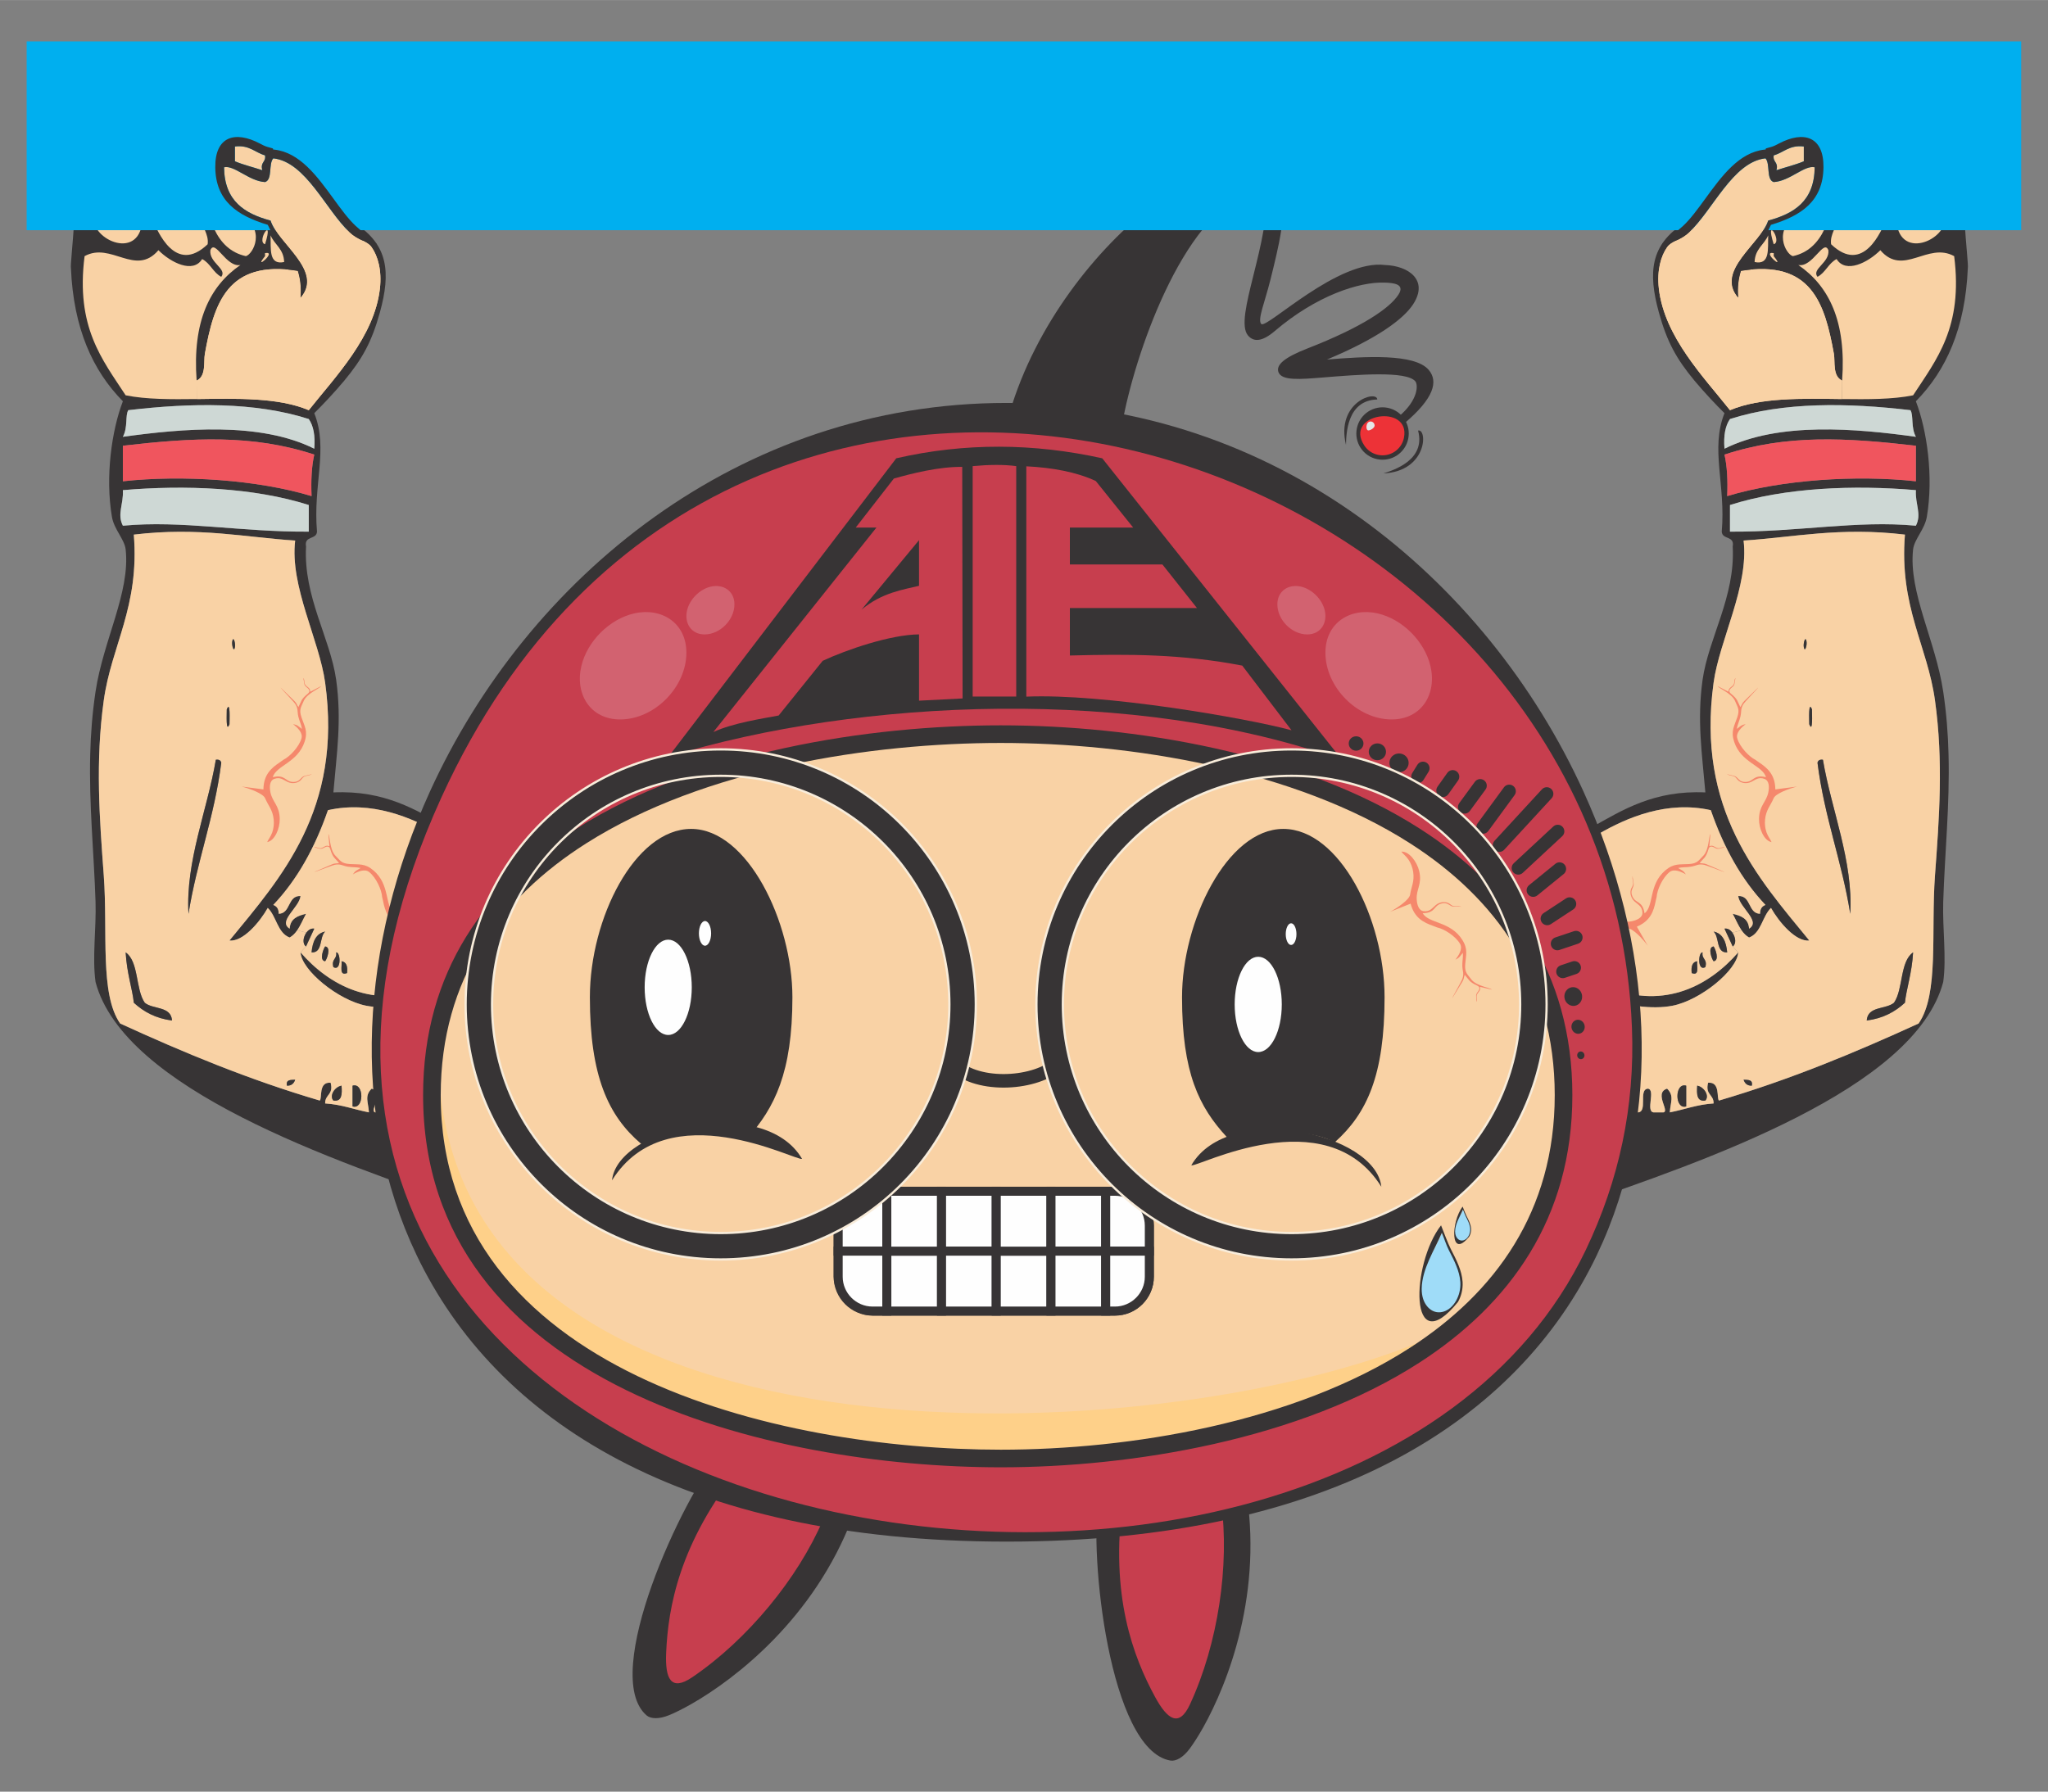 <?xml version="1.0" encoding="UTF-8"?>
<!DOCTYPE svg PUBLIC "-//W3C//DTD SVG 1.1//EN" "http://www.w3.org/Graphics/SVG/1.1/DTD/svg11.dtd">
<!-- Creator: CorelDRAW 2021 (64-Bit) -->
<svg xmlns="http://www.w3.org/2000/svg" xml:space="preserve" width="6.299in" height="5.512in" version="1.1" style="shape-rendering:geometricPrecision; text-rendering:geometricPrecision; image-rendering:optimizeQuality; fill-rule:evenodd; clip-rule:evenodd"
viewBox="0 0 6299.21 5511.81"
 xmlns:xlink="http://www.w3.org/1999/xlink"
 xmlns:xodm="http://www.corel.com/coreldraw/odm/2003">
 <rect x="0" y="0" width="6299.21" height="5511.81" fill="#808080" stroke="none"/>
 <defs>
  <style type="text/css">
   <![CDATA[
    .str1 {stroke:#373435;stroke-width:41.67;stroke-miterlimit:2.613}
    .str2 {stroke:#373435;stroke-width:27.78;stroke-miterlimit:2.613}
    .str0 {stroke:#373435;stroke-width:6.94;stroke-miterlimit:2.613}
    .str3 {stroke:#F8ECDA;stroke-width:6.94;stroke-miterlimit:2.613}
    .fil0 {fill:none}
    .fil13 {fill:#FEFEFE}
    .fil8 {fill:#E6E7E8}
    .fil9 {fill:#373435}
    .fil12 {fill:#FED089}
    .fil5 {fill:#F5886C}
    .fil7 {fill:#ED3237}
    .fil11 {fill:#F9D2A5}
    .fil17 {fill:#9FDCF8}
    .fil15 {fill:#00AFEF}
    .fil6 {fill:#C73E4E}
    .fil14 {fill:#D26270}
    .fil1 {fill:#373435;fill-rule:nonzero}
    .fil16 {fill:#373435;fill-rule:nonzero}
    .fil4 {fill:#F0555E;fill-rule:nonzero}
    .fil2 {fill:#F9D2A5;fill-rule:nonzero}
    .fil3 {fill:#CED8D5;fill-rule:nonzero}
    .fil10 {fill:#C73E4E;fill-rule:nonzero}
   ]]>
  </style>
    <clipPath id="id0">
     <path d="M4809.15 3368.98c0,-866.56 -1037.3,-1110.57 -1730.9,-1110.57 -694.57,0 -1749.79,237.43 -1749.79,1110.57 0,871.21 1055.04,1117.88 1749.79,1117.88 693.68,0 1730.9,-252.53 1730.9,-1117.88z"/>
    </clipPath>
    <mask id="id1">
  <linearGradient id="id2" gradientUnits="userSpaceOnUse" x1="1259" y1="2037.34" x2="3016.13" y2="3854.26">
   <stop offset="0" style="stop-opacity:1; stop-color:white"/>
   <stop offset="1" style="stop-opacity:0; stop-color:white"/>
  </linearGradient>
     <rect style="fill:url(#id2)" x="1614.15" y="2650.19" width="1096.62" height="799.19"/>
    </mask>
    <mask id="id3">
  <linearGradient id="id4" gradientUnits="userSpaceOnUse" x1="3068.94" y1="2037.34" x2="4826.07" y2="3854.26">
   <stop offset="0" style="stop-opacity:1; stop-color:white"/>
   <stop offset="1" style="stop-opacity:0; stop-color:white"/>
  </linearGradient>
     <rect style="fill:url(#id4)" x="3424.09" y="2650.19" width="1096.61" height="799.19"/>
    </mask>
 </defs>
 <g id="Layer_x0020_1">
  <rect class="fil0" x="-0.39" y="0.76" width="6299.21" height="5511.81"/>
  <g id="_1899384988448">
   <g>
    <path class="fil1" d="M4883.76 2583.4c37.17,97.29 69.08,275.56 42.02,437.49 -31.31,-2.91 -56.61,-59.94 -84.07,-36.4 9.55,41.27 64.63,33.11 75.72,73 -24.52,167.56 -78.82,303.2 -159.8,410.05l80.99 243.26c405.18,-139.19 1050.96,-360.51 1138.3,-689.9 10.52,-75.13 -2.5,-165.03 0,-246.19 4.89,-151.6 20.45,-298.74 16.35,-454.63 -1.54,-62.47 -6.42,-126.31 -16.35,-192.48 -23.54,-157.64 -107.22,-305.56 -92.63,-437.52 3.7,-31.54 35.61,-61.31 42.24,-100.23 21.02,-123.38 0.57,-266.61 -33.69,-355.57 92.66,-94.01 152,-224 159.8,-410.06 3.58,-11.75 -28.84,-258.96 -8.37,-373.67 9.73,-101.8 -17.71,-163.3 -67.35,-200.47 -28.21,5.85 -78.03,-11.87 -92.63,8.96 -35.42,-47.7 -165.02,-88.56 -209.99,-18.29 -26.46,-65.37 -119.31,-58.96 -201.82,-63.63 -32.31,-7.61 -32.69,19.26 -42.24,36.39 -65.57,-48.46 -184.31,-39.33 -260.6,-9.14 -52.29,150.12 -8.57,180.92 -8.57,364.71 0,45.72 6.63,84.08 16.94,118.52 -100.8,65.57 -109.76,149.46 -75.72,273.26 25.11,90.89 54.11,143.03 109.38,209.8 32.72,39.11 66.76,74.74 92.46,100.23 -44,111.13 4.26,218.94 -8.39,364.52 1.57,25.68 40.11,11.46 33.69,45.72 8.37,154.72 -74.35,281.04 -92.65,410.08 -17.51,125.73 -1.57,226.93 8.57,346.43 -157.65,-7.01 -253.6,53.11 -353.05,109.37l-8.56 36.39zm437.3 -947.99l0 -81.94c169.53,-53.9 381.08,-62.07 571.79,-45.72 -2.5,44.16 18.51,73.16 0,109.38 -182.15,-17.12 -361.01,19.64 -571.79,18.29zm-8.55 -109.38c1.94,-47.5 0,-91.09 -8.36,-127.67 190.7,-62.69 374.23,-51.98 588.7,-27.24l0 109.35c-182.74,-20.04 -413.94,-4.85 -580.34,45.56zm-8.36 -145.77c-3.32,-40.29 2.51,-70.45 16.91,-91.28 164.86,-52.95 362.01,-50.04 555.07,-27.24 10.12,16.15 0.78,52.74 16.72,81.93 -182.53,-25.3 -421.54,-46.91 -588.7,36.59zm-470.99 2050.7c-7.58,-34.26 26.27,-58.77 42.24,-91.08 37.74,-77.07 49.04,-177.68 75.69,-264.29 47.31,15.97 127.67,31.13 193.46,18.28 86.02,-16.93 198.53,-108.97 201.82,-164.05 -87.37,100.61 -223.8,175.73 -395.28,109.38 33.09,-155.32 14.22,-353.44 -33.66,-474.09 87.18,-50.41 210.59,-102.96 344.67,-72.8 39.7,115.02 94.38,213.69 168.15,291.54 -10.52,3.91 -16.94,11.87 -16.72,27.24 -37.77,-1.16 -26.49,-56.44 -67.17,-54.68 4.09,36.01 70.86,77.26 33.48,100.42 -1.95,-31.34 -24.91,-39.7 -50.41,-45.74 13.52,25.04 24.54,58.18 50.41,72.99 37.56,-14 40.48,-65.4 67.34,-91.09 24.52,43.61 76.69,105.11 117.74,100.23 -158.22,-193.24 -347.98,-402.07 -294.26,-793.05 17.88,-130.99 109.18,-297.39 92.26,-437.33 151.03,-9.52 296.2,-42.42 496.27,-18.29 -17.91,222.45 69.1,341.17 92.43,510.3 26.09,187.6 13.06,361.41 0,537.93 -12.83,175.15 12.87,364.9 -50.38,455.8 -195.02,89.31 -395.49,172.83 -613.85,237.05 -8.36,-5.67 5.07,-58.4 -33.66,-54.7 -9.55,37.57 17.7,35.41 16.93,63.65 -50.41,3.11 -89.33,18.67 -134.68,27.43 1.95,-31.72 14.41,-50.6 -8.38,-72.99 -44.38,14.22 16.93,77.85 -16.92,72.99l-25.11 0c-24.33,-4.09 7.39,-68.89 -16.76,-72.99 -31.5,2.34 2.35,75.52 -33.85,72.99 -28.62,-15.18 22.39,-59.93 -16.53,-63.84 -29.97,26.27 -5.07,66.37 -42.24,72.8 -8.17,-41.64 29.59,-63.43 8.36,-91.08 -43.97,5.44 -17.13,88.74 -41.83,91.08l-25.3 0c-17.32,-16.35 22.57,-48.07 16.75,-81.94 -38.17,7.2 -28.24,66.57 -58.78,81.94 -7.8,-39.11 39.3,-66.17 25.09,-81.94 -50.39,-3.1 -17.51,84.07 -67.33,81.94z"/>
   </g>
   <path class="fil1" d="M5455.55 751.24c-29,-93.04 28.61,-8.17 0,0l0 0z"/>
   <path class="fil1" d="M5775.11 751.24c-47.29,37.95 -23.93,-14.98 0,0l0 0z"/>
   <path class="fil2" d="M5741.63 3139.41c3.13,-45.13 58.58,-33.48 83.89,-54.68 28.81,-41.65 17.72,-126.5 58.78,-154.91 -3.51,64.03 -21.2,114.42 -25.11,154.91 -30.35,27.83 -67.33,48.26 -117.55,54.68zm-151.41 -793.06c1.75,-7.2 7.01,-10.52 16.73,-9.15 25.89,154.13 93.43,311.96 84.07,473.88 -26.08,-162.89 -79.6,-296.39 -100.8,-464.74zm-25.3 -118.52c0,-13.24 -3.12,-74.55 8.37,-45.56 -0.19,13.43 3.32,74.74 -8.37,45.56zm-16.75 -236.86c-2.51,-12.65 5.07,-35.63 8.17,-18.5 2.54,12.65 -5.04,35.82 -8.17,18.5zm-159.95 1348.91c-14.22,0.38 -21.42,-7.01 -25.3,-18.29 13.41,0.78 29.19,-1.16 25.3,18.29zm-142.86 45.74c-26.48,4.07 -27.05,-19.66 -25.11,-45.74 21.01,3.69 38.52,31.13 25.11,45.74zm-58.99 18.1c-35.98,10.69 -35.98,-74.55 0,-63.85 0,21.41 0,42.62 0,63.85zm-310.98 -63.85c-15.97,32.31 -49.82,56.83 -42.24,91.09 49.82,2.13 16.94,-85.04 67.33,-81.94 14.21,15.78 -32.89,42.83 -25.09,81.94 30.54,-15.37 20.61,-74.74 58.77,-81.94 5.83,33.88 -34.07,65.59 -16.75,81.94 8.36,0 16.75,0 25.3,0 24.71,-2.34 -2.13,-85.63 41.84,-91.09 21.23,27.65 -16.53,49.44 -8.36,91.09 37.17,-6.42 12.27,-46.52 42.24,-72.8 38.92,3.91 -12.09,48.66 16.54,63.84 36.19,2.53 2.34,-70.65 33.85,-72.99 24.14,4.09 -7.58,68.89 16.75,72.99 8.56,0 16.73,0 25.11,0 33.85,4.85 -27.46,-58.77 16.92,-72.99 22.79,22.39 10.33,41.26 8.38,72.99 45.35,-8.76 84.27,-24.33 134.68,-27.43 0.76,-28.24 -26.48,-26.08 -16.93,-63.65 38.72,-3.7 25.3,49.04 33.66,54.7 218.35,-64.22 418.82,-147.73 613.84,-237.05 63.25,-90.9 37.55,-280.65 50.39,-455.8 13.06,-176.52 26.08,-350.33 0,-537.93 -23.33,-169.13 -110.35,-287.84 -92.44,-510.3 -200.06,-24.13 -345.24,8.77 -496.26,18.3 16.91,139.93 -74.37,306.33 -92.25,437.32 -53.73,390.98 136.03,599.81 294.26,793.05 -41.05,4.88 -93.22,-56.62 -117.74,-100.23 -26.86,25.7 -29.78,77.09 -67.35,91.09 -9.52,-5.45 -17.13,-13.22 -23.36,-22.39l-28.02 7.41c9.93,13.81 12.87,34.45 1,42.43l16.91 18.29c-3.29,55.08 -115.8,147.11 -201.81,164.06 -65.79,12.84 -146.15,-2.32 -193.46,-18.29 -26.65,86.61 -37.95,187.22 -75.69,264.29z"/>
   <path class="fil2" d="M5312.51 2929.82c-35.23,1.94 -23.35,-47.5 -41.84,-64.04 28.21,5.83 38.71,30.94 41.84,64.04zm-41.84 27.24c-5.07,-5.64 -19.66,-43.21 0,-45.54 4.67,5.45 19.64,43.19 0,45.54zm-25.3 18.1c-25.3,14.22 -22.19,-47.09 -8.57,-45.34 -3.29,21.79 15.57,19.63 8.57,45.34zm-42.05 18.29c-2.31,-20.63 1.95,-34.26 16.94,-36.39 -2.16,16.16 8.17,45.72 -16.94,36.39zm-285.89 -428.34c47.88,120.66 66.76,318.77 33.67,474.09 171.47,66.36 307.91,-8.77 395.27,-109.38l-16.91 -18.29c-7.98,-18.5 -17.13,-36.01 -25.3,-54.7 9.52,-1.75 18.29,3.88 24.3,12.27l28.02 -7.41c-10.3,-15.17 -17.88,-33.67 -27.03,-50.6 25.49,6.04 48.45,14.41 50.39,45.75 37.39,-23.17 -29.38,-64.41 -33.48,-100.42 40.68,-1.76 29.4,53.51 67.16,54.67 -0.21,-15.38 6.21,-23.33 16.73,-27.24 -73.78,-77.85 -128.45,-176.52 -168.15,-291.53 -134.09,-30.16 -257.49,22.39 -344.67,72.8z"/>
   <path class="fil2" d="M5169.65 250.09c-20.23,30.37 -9.54,51.2 -5.85,80.78 0.99,7.2 5.34,107.1 4.78,115.68l12.28 -90.31c1.56,-21.03 0.08,-44.25 -2.83,-69.74 38.35,34.64 10.9,117.53 8.36,173.02 -2.91,68.7 -1.74,134.27 8.58,191.71 12.06,31.11 56.43,-41.28 75.71,-64.04 27.43,-32.5 64.42,-67.14 75.69,-100.24 39.91,-2.32 58.2,-27.83 92.25,-36.39 2.15,-90.5 -10.89,-164.26 -33.47,-227.9 -79.01,-13.81 -192.86,-36.8 -235.48,27.43z"/>
   <path class="fil1" d="M5186.38 3339.88c-35.98,-10.7 -35.98,74.53 0,63.85 0,-21.22 0,-42.43 0,-63.85z"/>
   <path class="fil1" d="M5220.26 2957.07c-15,2.13 -19.26,15.76 -16.94,36.39 25.12,9.33 14.79,-20.23 16.94,-36.39z"/>
   <path class="fil1" d="M5220.26 3339.88c-1.94,26.08 -1.38,49.82 25.11,45.74 13.41,-14.61 -4.09,-42.05 -25.11,-45.74z"/>
   <path class="fil1" d="M5236.79 2929.82c-13.62,-1.75 -16.72,59.56 8.57,45.34 6.99,-25.71 -11.87,-23.55 -8.57,-45.34z"/>
   <path class="fil1" d="M5270.67 2911.53c-19.66,2.32 -5.07,39.89 0,45.54 19.64,-2.34 4.67,-40.08 0,-45.54z"/>
   <path class="fil1" d="M5270.67 2865.78c18.48,16.54 6.61,65.98 41.84,64.04 -3.13,-33.09 -13.63,-58.21 -41.84,-64.04z"/>
   <path class="fil3" d="M5321.06 1288.98c-14.4,20.82 -20.22,50.98 -16.91,91.28 167.16,-83.51 406.17,-61.91 588.7,-36.6 -15.94,-29.19 -6.61,-65.76 -16.73,-81.92 -193.06,-22.8 -390.2,-25.71 -555.07,27.24z"/>
   <path class="fil1" d="M5328.45 2869.1c-6.02,-8.39 -14.78,-14.02 -24.3,-12.27 8.17,18.69 17.31,36.19 25.3,54.7 11.87,-7.98 8.93,-28.61 -1,-42.43z"/>
   <path class="fil4" d="M5304.15 1398.36c8.36,36.58 10.3,80.17 8.36,127.67 166.4,-50.41 397.6,-65.6 580.34,-45.56 0,-36.39 0,-72.78 0,-109.35 -214.47,-24.73 -398,-35.44 -588.7,27.24z"/>
   <path class="fil3" d="M5321.06 1553.46c0,27.24 0,54.7 0,81.95 210.78,1.35 389.64,-35.42 571.8,-18.3 18.5,-36.22 -2.51,-65.22 0,-109.38 -190.71,-16.35 -402.26,-8.17 -571.8,45.72z"/>
   <path class="fil1" d="M5362.92 3321.59c3.89,11.28 11.09,18.67 25.3,18.29 3.88,-19.45 -11.89,-17.51 -25.3,-18.29z"/>
   <path class="fil2" d="M5396.77 805.94c48.66,10.3 40.3,-41.28 41.84,-82.14 -12.46,29.19 -40.46,41.27 -41.84,82.14z"/>
   <path class="fil2" d="M5455.55 778.48c-40.3,-7.58 39.89,58.59 0,9.35 -0.38,-0.59 0.59,-8.95 0,-9.35z"/>
   <path class="fil2" d="M5455.55 751.24c28.61,-8.17 -29,-93.04 0,0l0 0z"/>
   <path class="fil2" d="M5438.61 250.09c20.82,50.41 18.31,126.13 25.3,191.33 42.24,-5.86 54.9,-44.19 109.38,-36.61 58.96,68.52 31.15,225.96 -42.03,255.36 -80.65,44.88 -38.82,121.94 -16.75,127.67 185.66,-40.49 121.84,-406.95 117.56,-574.32 -76.69,-1.15 -159.58,-9.14 -193.46,36.58z"/>
   <path class="fil2" d="M5623.7 769.55c-14.41,-36.2 -48.47,54.08 -92.44,45.53 94.39,64.82 148.09,173.61 134.69,355.57l-0.59 56.83c78.62,0.96 155.1,1.35 218.94,-11.49 72.02,-110.35 154.13,-209.4 126.31,-428.16 -81.75,-44.96 -156.28,64.41 -227.11,-18.28 -37.77,37.74 -106.28,72.96 -134.5,27.24 -24.92,12.65 -34.25,42.02 -58.77,54.67 -19.26,-24.33 37.96,-43.21 33.48,-81.92z"/>
   <path class="fil1" d="M5556.35 1972.47c-3.1,-17.13 -10.69,5.85 -8.17,18.5 3.13,17.32 10.71,-5.85 8.17,-18.5z"/>
   <path class="fil1" d="M5573.29 2182.28c-11.49,-29 -8.37,32.31 -8.37,45.56 11.69,29.19 8.17,-32.13 8.37,-45.56z"/>
   <path class="fil1" d="M5606.96 2337.2c-9.72,-1.37 -14.98,1.95 -16.73,9.15 21.2,168.35 74.72,301.84 100.8,464.74 9.35,-161.93 -58.18,-319.75 -84.07,-473.88z"/>
   <path class="fil2" d="M5657.37 660.17c-6.8,36.58 -29.59,60.12 -25.3,91.07 99.78,95.3 154.77,-43.23 168.35,-72.78 33.28,-140.31 71.43,-304.78 25.11,-437.7 -55.46,-15.97 -110.35,-22.95 -151.22,9.33 -21.79,122.03 5.64,287.46 -16.93,410.08z"/>
   <path class="fil1" d="M5825.52 3084.73c-25.3,21.2 -80.76,9.55 -83.89,54.68 50.22,-6.42 87.2,-26.84 117.55,-54.68 3.91,-40.49 21.6,-90.88 25.11,-154.91 -41.05,28.41 -29.96,113.26 -58.78,154.91z"/>
   <path class="fil2" d="M5876.12 286.5c-18.69,133.12 0.79,251.45 -42.24,355.36 -17.45,161.9 136.77,109.89 148.83,37.68 20.18,-76.05 84.7,-317.54 -14.15,-402.2 -30.94,3.13 -74.53,-7.77 -92.44,9.17z"/>
   <path class="fil5" d="M5034.55 2850.7c41.99,-17.8 51.83,-47.78 57.95,-78.74l2.93 -12.65c1.35,-21.9 18.51,-59.85 39.84,-76.72 14.09,-11.12 36.28,-0.77 50.2,7.27 -8.17,-11.96 -8.84,-10.22 -23.98,-19.65 12.4,-3.13 26.35,-1.81 39.47,-4.07 17.92,-3.09 22.23,-9.42 40.59,-5.74 10.61,2.13 128.81,49.61 7.91,-1.5 -9.73,-4.11 -13.22,-1.92 -21.69,-4.14 12.39,-15.02 19.07,-15.07 27.31,-42.91 3.86,-13.02 15.01,-6.23 21.34,-2.82 10.13,5.45 15.93,-1.43 28.46,-1.59 -7.27,-4.19 -14.95,4.87 -24.73,0.74 -7.56,-3.2 -11.89,-9.3 -22.64,-5l3.33 -37.6c-5.31,7.19 -3.89,45.31 -20.17,65.08 -16.18,15.8 -18.56,25.54 -45.29,27.37 -28.79,1.96 -46.86,-2.94 -73.35,19.61 -51.64,43.95 -34.24,108.48 -63.6,132.22 -6.63,-40.68 -27.83,-28.94 -37.83,-53.17 -6.06,-14.69 0.42,-22.16 3.41,-30.67 3.46,-9.84 -5.12,-28.59 -1.23,-32.36 -3.65,4.63 -0.91,12.93 0.11,20.13 1.41,9.98 -2.3,12.39 -5.39,19.06 -5.57,12.03 -2.13,29.28 10.26,40.52 10.91,9.88 23.48,14.94 24.01,34.42 0.41,15.29 -17.14,23.17 -33.64,26.38 -30.57,5.92 -47.81,-10.55 -86.42,4.58 -28.21,11.05 -56.33,39.86 -51.51,62.89 5.57,-5.12 11.55,-16.65 21.62,-25.59 9.92,-8.8 21.77,-15.38 35.18,-19.37 28.91,-8.59 45.95,-0.52 70.29,-0.46 15.97,0.04 46.02,32.96 60.91,53.08l-33.64 -58.59z"/>
   <path class="fil5" d="M5460.54 2428.41c-0.48,-45.6 -24.45,-66.12 -50.76,-83.56l-10.58 -7.52c-19.74,-9.58 -48.3,-39.9 -55.78,-66.05 -4.91,-17.26 13.1,-33.84 25.83,-43.66 -14.17,3 -12.81,4.29 -27.3,14.69 1.82,-12.66 8.35,-25.06 11.25,-38.05 3.96,-17.75 -0.24,-24.15 10.15,-39.72 6,-9 94.91,-100.23 1.63,-7.88 -7.5,7.43 -6.81,11.49 -12.08,18.47 -9.17,-17.17 -6.68,-23.37 -29.28,-41.58 -10.57,-8.53 -0.05,-16.26 5.51,-20.81 8.89,-7.3 4.74,-15.27 9.36,-26.92 -6.65,5.13 -1.19,15.68 -8.73,23.15 -5.83,5.77 -13.12,7.46 -13.24,19.04l-33.5 -17.39c4.63,7.65 40.42,20.85 52.5,43.43 8.45,20.97 16.56,26.88 8.07,52.3 -9.15,27.37 -20.56,42.22 -9.79,75.3 20.99,64.48 87.28,72.96 98.06,109.15 -40.14,-9.35 -37.35,14.72 -63.57,14.74 -15.89,0.02 -20.33,-8.82 -27.06,-14.82 -7.79,-6.94 -28.39,-6.15 -30.39,-11.19 2.89,5.14 11.61,5.76 18.66,7.57 9.76,2.5 10.58,6.85 15.57,12.24 9.01,9.73 26.27,13.12 41.38,5.93 13.29,-6.33 22.75,-16.03 40.96,-9.1 14.3,5.44 14.91,24.67 11.59,41.15 -6.16,30.52 -27.95,40.2 -28.66,81.65 -0.51,30.29 15.42,67.26 38.55,71.57 -2.61,-7.11 -11,-17.02 -15.43,-29.73 -4.35,-12.52 -5.93,-25.99 -4.52,-39.91 3.06,-30 17.01,-42.69 26.33,-65.17 6.12,-14.76 48,-30 72.27,-36.12l-66.98 8.81z"/>
   <path class="fil2" d="M5127.61 760.59c-18.85,26.84 -31.72,70.46 -25.3,127.27 17.13,148.51 137.81,271.7 218.75,373.88 93.44,-39.52 221.49,-35.82 344.3,-34.26l0.59 -56.83c-29.99,-13.62 -21.04,-58.19 -25.3,-82.13 -28.02,-155.5 -69.3,-290.19 -285.89,-255.34 -7.2,22.96 -11.11,49.04 -8.39,82.14 -70.83,-82.33 69.67,-165.43 92.25,-236.85 78.63,-21.22 141.88,-59.18 143.04,-164.08 -31.72,-7.18 -76.28,42.64 -126.1,45.56 -23.74,-7.6 -9.93,-56.06 -25.3,-72.99 -100.42,10.9 -162.3,160.17 -235.29,227.9 -27.43,25.49 -53.7,25.89 -67.35,45.74z"/>
   <g>
    <path class="fil1" d="M1387.03 2583.4c-37.17,97.29 -69.08,275.56 -42.02,437.49 31.31,-2.91 56.61,-59.94 84.07,-36.4 -9.55,41.27 -64.63,33.11 -75.72,73 24.52,167.56 78.82,303.2 159.79,410.05l-80.98 243.26c-405.18,-139.19 -1050.96,-360.51 -1138.3,-689.9 -10.52,-75.13 2.5,-165.03 0,-246.19 -4.89,-151.6 -20.45,-298.74 -16.35,-454.63 1.54,-62.47 6.42,-126.31 16.35,-192.48 23.54,-157.64 107.22,-305.56 92.62,-437.52 -3.7,-31.54 -35.61,-61.31 -42.23,-100.23 -21.02,-123.38 -0.57,-266.61 33.69,-355.57 -92.66,-94.01 -152,-224 -159.8,-410.06 -3.58,-11.75 28.84,-258.96 8.37,-373.67 -9.73,-101.8 17.72,-163.3 67.36,-200.47 28.21,5.85 78.03,-11.87 92.62,8.96 35.42,-47.7 165.02,-88.56 209.99,-18.29 26.46,-65.37 119.3,-58.96 201.81,-63.63 32.31,-7.61 32.69,19.26 42.24,36.39 65.57,-48.46 184.31,-39.33 260.6,-9.14 52.29,150.12 8.57,180.92 8.57,364.71 0,45.72 -6.63,84.08 -16.94,118.52 100.8,65.57 109.76,149.46 75.71,273.26 -25.11,90.89 -54.1,143.03 -109.38,209.8 -32.72,39.11 -66.76,74.74 -92.46,100.23 44,111.13 -4.26,218.94 8.39,364.52 -1.57,25.68 -40.11,11.46 -33.69,45.72 -8.37,154.72 74.35,281.04 92.65,410.08 17.51,125.73 1.57,226.93 -8.57,346.43 157.65,-7.01 253.6,53.11 353.05,109.37l8.56 36.39zm-437.3 -947.99l0 -81.94c-169.53,-53.9 -381.08,-62.07 -571.79,-45.72 2.5,44.16 -18.51,73.16 0,109.38 182.15,-17.12 361.01,19.64 571.79,18.29zm8.55 -109.38c-1.94,-47.5 0,-91.09 8.36,-127.67 -190.7,-62.69 -374.23,-51.98 -588.7,-27.24l0 109.35c182.74,-20.04 413.94,-4.85 580.33,45.56zm8.36 -145.77c3.32,-40.29 -2.51,-70.45 -16.91,-91.28 -164.86,-52.95 -362.01,-50.04 -555.07,-27.24 -10.12,16.15 -0.78,52.74 -16.72,81.93 182.53,-25.3 421.54,-46.91 588.7,36.59zm470.99 2050.7c7.58,-34.26 -26.27,-58.77 -42.24,-91.08 -37.74,-77.07 -49.04,-177.68 -75.69,-264.29 -47.31,15.97 -127.67,31.13 -193.46,18.28 -86.02,-16.93 -198.52,-108.97 -201.81,-164.05 87.37,100.61 223.8,175.73 395.27,109.38 -33.09,-155.32 -14.22,-353.44 33.67,-474.09 -87.18,-50.41 -210.59,-102.96 -344.67,-72.8 -39.7,115.02 -94.38,213.69 -168.15,291.54 10.52,3.91 16.94,11.87 16.72,27.24 37.77,-1.16 26.49,-56.44 67.17,-54.68 -4.1,36.01 -70.86,77.26 -33.48,100.42 1.95,-31.34 24.91,-39.7 50.41,-45.74 -13.52,25.04 -24.54,58.18 -50.41,72.99 -37.56,-14 -40.48,-65.4 -67.34,-91.09 -24.52,43.61 -76.69,105.11 -117.74,100.23 158.23,-193.24 347.98,-402.07 294.26,-793.05 -17.89,-130.99 -109.18,-297.39 -92.26,-437.33 -151.03,-9.52 -296.2,-42.42 -496.27,-18.29 17.91,222.45 -69.1,341.17 -92.43,510.3 -26.09,187.6 -13.06,361.41 0,537.93 12.83,175.15 -12.87,364.9 50.38,455.8 195.02,89.31 395.49,172.83 613.85,237.05 8.36,-5.67 -5.07,-58.4 33.66,-54.7 9.55,37.57 -17.7,35.41 -16.93,63.65 50.41,3.11 89.33,18.67 134.68,27.43 -1.95,-31.72 -14.41,-50.6 8.38,-72.99 44.38,14.22 -16.94,77.85 16.92,72.99l25.11 0c24.32,-4.09 -7.39,-68.89 16.76,-72.99 31.5,2.34 -2.35,75.52 33.85,72.99 28.62,-15.18 -22.39,-59.93 16.53,-63.84 29.97,26.27 5.07,66.37 42.24,72.8 8.17,-41.64 -29.59,-63.43 -8.36,-91.08 43.97,5.44 17.13,88.74 41.84,91.08l25.3 0c17.32,-16.35 -22.57,-48.07 -16.75,-81.94 38.17,7.2 28.24,66.57 58.77,81.94 7.8,-39.11 -39.3,-66.17 -25.09,-81.94 50.39,-3.1 17.51,84.07 67.33,81.94z"/>
   </g>
   <path class="fil1" d="M815.23 751.24c29,-93.04 -28.61,-8.17 0,0l0 0z"/>
   <path class="fil1" d="M495.67 751.24c47.29,37.95 23.93,-14.98 0,0l0 0z"/>
   <path class="fil2" d="M529.15 3139.41c-3.13,-45.13 -58.59,-33.48 -83.89,-54.68 -28.81,-41.65 -17.72,-126.5 -58.77,-154.91 3.5,64.03 21.2,114.42 25.11,154.91 30.35,27.83 67.33,48.26 117.55,54.68zm151.41 -793.06c-1.75,-7.2 -7.01,-10.52 -16.73,-9.15 -25.89,154.13 -93.43,311.96 -84.08,473.88 26.08,-162.89 79.61,-296.39 100.81,-464.74zm25.3 -118.52c0,-13.24 3.12,-74.55 -8.37,-45.56 0.19,13.43 -3.32,74.74 8.37,45.56zm16.75 -236.86c2.51,-12.65 -5.07,-35.63 -8.17,-18.5 -2.54,12.65 5.04,35.82 8.17,18.5zm159.95 1348.91c14.22,0.38 21.42,-7.01 25.3,-18.29 -13.41,0.78 -29.19,-1.16 -25.3,18.29zm142.85 45.74c26.49,4.07 27.05,-19.66 25.11,-45.74 -21.01,3.69 -38.52,31.13 -25.11,45.74zm58.99 18.1c35.99,10.69 35.99,-74.55 0,-63.85 0,21.41 0,42.62 0,63.85zm310.98 -63.85c15.97,32.31 49.82,56.83 42.24,91.09 -49.82,2.13 -16.94,-85.04 -67.33,-81.94 -14.21,15.78 32.89,42.83 25.09,81.94 -30.54,-15.37 -20.61,-74.74 -58.78,-81.94 -5.83,33.88 34.07,65.59 16.75,81.94 -8.36,0 -16.75,0 -25.31,0 -24.7,-2.34 2.14,-85.63 -41.83,-91.09 -21.23,27.65 16.53,49.44 8.36,91.09 -37.17,-6.42 -12.27,-46.52 -42.24,-72.8 -38.93,3.91 12.09,48.66 -16.54,63.84 -36.2,2.53 -2.34,-70.65 -33.85,-72.99 -24.14,4.09 7.58,68.89 -16.75,72.99 -8.56,0 -16.73,0 -25.12,0 -33.85,4.85 27.46,-58.77 -16.91,-72.99 -22.79,22.39 -10.33,41.26 -8.38,72.99 -45.35,-8.76 -84.27,-24.33 -134.69,-27.43 -0.76,-28.24 26.49,-26.08 16.94,-63.65 -38.73,-3.7 -25.3,49.04 -33.66,54.7 -218.35,-64.22 -418.82,-147.73 -613.84,-237.05 -63.25,-90.9 -37.55,-280.65 -50.39,-455.8 -13.06,-176.52 -26.08,-350.33 0,-537.93 23.33,-169.13 110.35,-287.84 92.44,-510.3 200.06,-24.13 345.24,8.77 496.26,18.3 -16.92,139.93 74.37,306.33 92.25,437.32 53.73,390.98 -136.02,599.81 -294.25,793.05 41.05,4.88 93.22,-56.62 117.74,-100.23 26.86,25.7 29.78,77.09 67.35,91.09 9.52,-5.45 17.13,-13.22 23.37,-22.39l28.02 7.41c-9.93,13.81 -12.87,34.45 -1,42.43l-16.92 18.29c3.29,55.08 115.8,147.11 201.82,164.06 65.79,12.84 146.15,-2.32 193.46,-18.29 26.65,86.61 37.95,187.22 75.69,264.29z"/>
   <path class="fil2" d="M958.28 2929.82c35.23,1.94 23.35,-47.5 41.83,-64.04 -28.21,5.83 -38.7,30.94 -41.83,64.04zm41.83 27.24c5.07,-5.64 19.67,-43.21 0,-45.54 -4.67,5.45 -19.63,43.19 0,45.54zm25.3 18.1c25.3,14.22 22.2,-47.09 8.58,-45.34 3.29,21.79 -15.57,19.63 -8.58,45.34zm42.06 18.29c2.31,-20.63 -1.95,-34.26 -16.94,-36.39 2.16,16.16 -8.17,45.72 16.94,36.39zm285.89 -428.34c-47.88,120.66 -66.76,318.77 -33.67,474.09 -171.47,66.36 -307.91,-8.77 -395.28,-109.38l16.92 -18.29c7.98,-18.5 17.13,-36.01 25.3,-54.7 -9.52,-1.75 -18.28,3.88 -24.3,12.27l-28.02 -7.41c10.3,-15.17 17.88,-33.67 27.03,-50.6 -25.49,6.04 -48.45,14.41 -50.39,45.75 -37.38,-23.17 29.38,-64.41 33.48,-100.42 -40.67,-1.76 -29.4,53.51 -67.16,54.67 0.21,-15.38 -6.21,-23.33 -16.73,-27.24 73.78,-77.85 128.45,-176.52 168.15,-291.53 134.08,-30.16 257.49,22.39 344.67,72.8z"/>
   <path class="fil2" d="M1101.13 250.09c20.23,30.37 9.54,51.2 5.85,80.78 -0.99,7.2 -5.34,107.1 -4.78,115.68l-12.28 -90.31c-1.56,-21.03 -0.08,-44.25 2.83,-69.74 -38.35,34.64 -10.9,117.53 -8.36,173.02 2.92,68.7 1.75,134.27 -8.57,191.71 -12.06,31.11 -56.43,-41.28 -75.72,-64.04 -27.43,-32.5 -64.41,-67.14 -75.69,-100.24 -39.9,-2.32 -58.2,-27.83 -92.25,-36.39 -2.15,-90.5 10.89,-164.26 33.47,-227.9 79.02,-13.81 192.87,-36.8 235.49,27.43z"/>
   <path class="fil1" d="M1084.4 3339.88c35.99,-10.7 35.99,74.53 0,63.85 0,-21.22 0,-42.43 0,-63.85z"/>
   <path class="fil1" d="M1050.52 2957.07c15,2.13 19.26,15.76 16.94,36.39 -25.12,9.33 -14.79,-20.23 -16.94,-36.39z"/>
   <path class="fil1" d="M1050.52 3339.88c1.94,26.08 1.38,49.82 -25.11,45.74 -13.41,-14.61 4.1,-42.05 25.11,-45.74z"/>
   <path class="fil1" d="M1033.99 2929.82c13.62,-1.75 16.72,59.56 -8.58,45.34 -6.99,-25.71 11.87,-23.55 8.58,-45.34z"/>
   <path class="fil1" d="M1000.11 2911.53c19.67,2.32 5.07,39.89 0,45.54 -19.63,-2.34 -4.67,-40.08 0,-45.54z"/>
   <path class="fil1" d="M1000.11 2865.78c-18.48,16.54 -6.61,65.98 -41.83,64.04 3.13,-33.09 13.63,-58.21 41.83,-64.04z"/>
   <path class="fil3" d="M949.72 1288.98c14.4,20.82 20.23,50.98 16.91,91.28 -167.16,-83.51 -406.17,-61.91 -588.7,-36.6 15.94,-29.19 6.61,-65.76 16.73,-81.92 193.05,-22.8 390.2,-25.71 555.06,27.24z"/>
   <path class="fil1" d="M942.33 2869.1c6.02,-8.39 14.78,-14.02 24.3,-12.27 -8.17,18.69 -17.31,36.19 -25.3,54.7 -11.87,-7.98 -8.93,-28.61 1,-42.43z"/>
   <path class="fil4" d="M966.63 1398.36c-8.36,36.58 -10.3,80.17 -8.36,127.67 -166.4,-50.41 -397.6,-65.6 -580.34,-45.56 0,-36.39 0,-72.78 0,-109.35 214.47,-24.73 398,-35.44 588.7,27.24z"/>
   <path class="fil3" d="M949.72 1553.46c0,27.24 0,54.7 0,81.95 -210.77,1.35 -389.64,-35.42 -571.79,-18.3 -18.5,-36.22 2.51,-65.22 0,-109.38 190.71,-16.35 402.26,-8.17 571.79,45.72z"/>
   <path class="fil1" d="M907.86 3321.59c-3.89,11.28 -11.09,18.67 -25.3,18.29 -3.88,-19.45 11.89,-17.51 25.3,-18.29z"/>
   <path class="fil2" d="M874.01 805.94c-48.66,10.3 -40.3,-41.28 -41.84,-82.14 12.46,29.19 40.46,41.27 41.84,82.14z"/>
   <path class="fil2" d="M815.23 778.48c40.3,-7.58 -39.89,58.59 0,9.35 0.38,-0.59 -0.59,-8.95 0,-9.35z"/>
   <path class="fil2" d="M815.23 751.24c-28.61,-8.17 29,-93.04 0,0l0 0z"/>
   <path class="fil2" d="M832.17 250.09c-20.82,50.41 -18.31,126.13 -25.3,191.33 -42.25,-5.86 -54.9,-44.19 -109.38,-36.61 -58.96,68.52 -31.15,225.96 42.03,255.36 80.64,44.88 38.82,121.94 16.75,127.67 -185.66,-40.49 -121.84,-406.95 -117.56,-574.32 76.69,-1.15 159.58,-9.14 193.46,36.58z"/>
   <path class="fil2" d="M647.08 769.55c14.41,-36.2 48.47,54.08 92.44,45.53 -94.39,64.82 -148.09,173.61 -134.69,355.57l0.59 56.83c-78.62,0.96 -155.1,1.35 -218.94,-11.49 -72.02,-110.35 -154.13,-209.4 -126.31,-428.16 81.75,-44.96 156.28,64.41 227.11,-18.28 37.77,37.74 106.28,72.96 134.49,27.24 24.92,12.65 34.26,42.02 58.78,54.67 19.26,-24.33 -37.96,-43.21 -33.48,-81.92z"/>
   <path class="fil1" d="M714.43 1972.47c3.1,-17.13 10.69,5.85 8.17,18.5 -3.13,17.32 -10.71,-5.85 -8.17,-18.5z"/>
   <path class="fil1" d="M697.49 2182.28c11.49,-29 8.37,32.31 8.37,45.56 -11.69,29.19 -8.17,-32.13 -8.37,-45.56z"/>
   <path class="fil1" d="M663.83 2337.2c9.72,-1.37 14.98,1.95 16.73,9.15 -21.2,168.35 -74.72,301.84 -100.81,464.74 -9.35,-161.93 58.19,-319.75 84.08,-473.88z"/>
   <path class="fil2" d="M613.41 660.17c6.8,36.58 29.59,60.12 25.3,91.07 -99.78,95.3 -154.77,-43.23 -168.35,-72.78 -33.28,-140.31 -71.43,-304.78 -25.11,-437.7 55.46,-15.97 110.35,-22.95 151.22,9.33 21.79,122.03 -5.64,287.46 16.94,410.08z"/>
   <path class="fil1" d="M445.26 3084.73c25.3,21.2 80.76,9.55 83.89,54.68 -50.22,-6.42 -87.2,-26.84 -117.55,-54.68 -3.91,-40.49 -21.61,-90.88 -25.11,-154.91 41.05,28.41 29.96,113.26 58.77,154.91z"/>
   <path class="fil2" d="M394.66 286.5c18.69,133.12 -0.79,251.45 42.24,355.36 17.45,161.9 -136.77,109.89 -148.83,37.68 -20.18,-76.05 -84.7,-317.54 14.15,-402.2 30.94,3.13 74.53,-7.77 92.44,9.17z"/>
   <path class="fil5" d="M1236.23 2850.7c-41.99,-17.8 -51.84,-47.78 -57.95,-78.74l-2.93 -12.65c-1.35,-21.9 -18.51,-59.85 -39.84,-76.72 -14.09,-11.12 -36.28,-0.77 -50.2,7.27 8.17,-11.96 8.84,-10.22 23.98,-19.65 -12.4,-3.13 -26.35,-1.81 -39.47,-4.07 -17.92,-3.09 -22.23,-9.42 -40.59,-5.74 -10.61,2.13 -128.81,49.61 -7.91,-1.5 9.73,-4.11 13.22,-1.92 21.69,-4.14 -12.39,-15.02 -19.07,-15.07 -27.31,-42.91 -3.86,-13.02 -15.01,-6.23 -21.34,-2.82 -10.13,5.45 -15.93,-1.43 -28.46,-1.59 7.27,-4.19 14.95,4.87 24.73,0.74 7.56,-3.2 11.89,-9.3 22.64,-5l-3.33 -37.6c5.31,7.19 3.89,45.31 20.17,65.08 16.17,15.8 18.56,25.54 45.29,27.37 28.79,1.96 46.86,-2.94 73.35,19.61 51.64,43.95 34.24,108.48 63.6,132.22 6.63,-40.68 27.83,-28.94 37.83,-53.17 6.06,-14.69 -0.42,-22.16 -3.41,-30.67 -3.46,-9.84 5.12,-28.59 1.23,-32.36 3.65,4.63 0.91,12.93 -0.11,20.13 -1.41,9.98 2.3,12.39 5.39,19.06 5.57,12.03 2.13,29.28 -10.27,40.52 -10.91,9.88 -23.48,14.94 -24,34.42 -0.41,15.29 17.14,23.17 33.64,26.38 30.57,5.92 47.81,-10.55 86.42,4.58 28.2,11.05 56.33,39.86 51.51,62.89 -5.58,-5.12 -11.55,-16.65 -21.62,-25.59 -9.92,-8.8 -21.77,-15.38 -35.18,-19.37 -28.91,-8.59 -45.95,-0.52 -70.29,-0.46 -15.97,0.04 -46.02,32.96 -60.91,53.08l33.64 -58.59z"/>
   <path class="fil5" d="M810.24 2428.41c0.48,-45.6 24.46,-66.12 50.76,-83.56l10.58 -7.52c19.74,-9.58 48.3,-39.9 55.78,-66.05 4.91,-17.26 -13.1,-33.84 -25.83,-43.66 14.17,3 12.81,4.29 27.3,14.69 -1.83,-12.66 -8.35,-25.06 -11.26,-38.05 -3.96,-17.75 0.25,-24.15 -10.15,-39.72 -6,-9 -94.91,-100.23 -1.63,-7.88 7.5,7.43 6.81,11.49 12.08,18.47 9.17,-17.17 6.68,-23.37 29.28,-41.58 10.57,-8.53 0.05,-16.26 -5.51,-20.81 -8.89,-7.3 -4.74,-15.27 -9.36,-26.92 6.65,5.13 1.18,15.68 8.73,23.15 5.83,5.77 13.12,7.46 13.24,19.04l33.5 -17.39c-4.63,7.65 -40.42,20.85 -52.5,43.43 -8.45,20.97 -16.56,26.88 -8.07,52.3 9.15,27.37 20.56,42.22 9.79,75.3 -20.99,64.48 -87.28,72.96 -98.06,109.15 40.14,-9.35 37.35,14.72 63.57,14.74 15.89,0.02 20.33,-8.82 27.06,-14.82 7.79,-6.94 28.39,-6.15 30.39,-11.19 -2.89,5.14 -11.61,5.76 -18.66,7.57 -9.76,2.5 -10.58,6.85 -15.57,12.24 -9.01,9.73 -26.27,13.12 -41.38,5.93 -13.29,-6.33 -22.75,-16.03 -40.96,-9.1 -14.3,5.44 -14.91,24.67 -11.59,41.15 6.16,30.52 27.95,40.2 28.66,81.65 0.52,30.29 -15.41,67.26 -38.54,71.57 2.61,-7.11 11,-17.02 15.43,-29.73 4.36,-12.52 5.93,-25.99 4.52,-39.91 -3.06,-30 -17.01,-42.69 -26.33,-65.17 -6.12,-14.76 -48,-30 -72.27,-36.12l66.98 8.81z"/>
   <path class="fil2" d="M1143.18 760.59c18.85,26.84 31.72,70.46 25.3,127.27 -17.13,148.51 -137.81,271.7 -218.76,373.88 -93.44,-39.52 -221.48,-35.82 -344.3,-34.26l-0.59 -56.83c29.99,-13.62 21.04,-58.19 25.3,-82.13 28.02,-155.5 69.3,-290.19 285.89,-255.34 7.2,22.96 11.11,49.04 8.39,82.14 70.83,-82.33 -69.67,-165.43 -92.25,-236.85 -78.63,-21.22 -141.88,-59.18 -143.04,-164.08 31.72,-7.18 76.28,42.64 126.1,45.56 23.74,-7.6 9.93,-56.06 25.3,-72.99 100.42,10.9 162.3,160.17 235.29,227.9 27.43,25.49 53.7,25.89 67.35,45.74z"/>
   <path class="fil6" d="M2269.74 4458.28c-302.57,348.07 -247.59,759.44 -253.02,780.01l-1.85 6.98c-5.43,20.56 404.35,-159.74 568.88,-590.6 -145.35,-60.59 -184.81,-90.81 -314.01,-196.39z"/>
   <path class="fil1" d="M2275.23 4515.12c-185.26,231.35 -220.31,429.18 -226.31,570.16 -3.38,79.31 14.73,119.08 80.23,74.62 170.69,-115.86 325.26,-304.78 401.96,-483.54 -54.43,-23.83 -93.74,-44.2 -132.2,-68.86 -38.85,-24.9 -75,-52.92 -123.67,-92.38zm-59.69 -44.85c130.28,-70.8 218.02,77.81 383.81,146.93l36.38 15.17 -14.09 36.9c-118.52,310.38 -359.64,495.41 -494.07,572.37 -27.67,15.83 -51.53,27.43 -69.19,34.72 -31.02,12.82 -56.67,11.96 -69.67,0.81 -144.7,-124.74 113.17,-676.18 226.84,-806.9z"/>
   <path class="fil1" d="M3105.79 1268.37c158,-537.11 747.59,-942.53 833.99,-681.7 20.52,61.91 -7.86,175.92 -32.15,273.52 -17.54,70.47 -41.09,124.15 -27.94,136.72 18.98,12.84 236.72,-200.43 380.84,-181.76 71.57,2.48 134.11,46.1 86.28,120.3 -29.78,46.2 -111.33,106.29 -265.31,170.49 115.06,-9.3 269.5,-19.47 312.97,31.9 29.98,35.46 16.14,87.38 -74.56,164.09l-17.49 -20.67c60.57,-51.22 59.67,-97.88 50.74,-108.44 -27.61,-32.65 -178.22,-20.34 -283.06,-11.78 -72.44,5.91 -127.44,10.4 -137.68,-15.93 -8.39,-21.95 16.29,-44.96 88.97,-73.27 168.53,-65.65 252.98,-123.74 279.96,-165.58 21.57,-33.46 -16.59,-36.14 -42.81,-37.05 -77.74,-2.67 -209.04,39.39 -337.74,149.15 -38.35,32.7 -64.44,34.43 -82.22,13.58 -22.74,-26.67 -4.54,-99.79 16.58,-184.65 22.57,-90.7 48.94,-196.67 33.37,-243.66 -4.64,-14 -17.61,-19.58 -43.88,-10.88 -208.09,68.96 -356.72,503.93 -393.02,711.73l-345.85 -36.11z"/>
   <path class="fil7" d="M4267.21 1261.17c39.96,8.19 65.73,47.22 57.55,87.19 -8.19,39.95 -47.23,65.72 -87.19,57.54 -39.95,-8.18 -65.73,-47.22 -57.55,-87.18 8.18,-39.96 47.23,-65.73 87.18,-57.55z"/>
   <path class="fil1" d="M4268.55 1254.55c21.83,4.45 39.78,17.35 51.13,34.55 11.36,17.21 16.17,38.78 11.7,60.59 -4.46,21.83 -17.36,39.78 -34.56,51.13 -17.24,11.34 -38.8,16.15 -60.59,11.69 -21.81,-4.45 -39.76,-17.35 -51.11,-34.55 -11.35,-17.24 -16.15,-38.79 -11.69,-60.59 4.46,-21.82 17.36,-39.77 34.55,-51.12 17.2,-11.36 38.78,-16.16 60.58,-11.7zm-72.18 115.94c9.48,14.33 24.42,25.08 42.56,28.78 18.15,3.72 36.1,-0.28 50.43,-9.72 14.33,-9.48 25.08,-24.41 28.79,-42.54 21.88,-106.87 -186.89,-75.26 -121.78,23.48z"/>
   <path class="fil6" d="M3419.8 4569.35c-80.48,454.12 178.23,778.65 184.15,799.07l2 6.93c5.92,20.42 264.63,-344.95 184.15,-799.07 -155.82,22.79 -205.21,17.17 -370.3,-6.93z"/>
   <path class="fil1" d="M3453.74 4615.26c-39.9,293.69 31.78,481.37 99.13,605.37 37.89,69.76 73.87,94.56 107.18,22.74 86.8,-187.15 122.2,-428.66 96.05,-621.42 -58.93,7.56 -103.13,10.3 -148.8,8.93 -46.13,-1.37 -91.54,-6.81 -153.57,-15.62zm-74.25 -7.78c75.32,-127.72 226.99,-45.39 404.72,-71.37l39 -5.71 6.89 38.89c57.98,327.14 -53.66,609.83 -129.37,744.97 -15.59,27.81 -30.09,50.02 -41.48,65.36 -20,26.95 -42.45,39.41 -59.33,36.53 -188.25,-32.56 -250.69,-638.11 -220.43,-808.68z"/>
   <path class="fil6" d="M3096.45 4735.81c3050.13,0 2096.75,-3489.63 0,-3489.63 -2096.75,0 -3050.13,3489.63 0,3489.63z"/>
   <path class="fil1" d="M4254.94 1456.33c29.88,-9.59 131.4,-40.91 106.72,-131.88 29.17,-7.17 29.32,125.23 -106.72,131.88z"/>
   <path class="fil1" d="M4139.97 1368.54c0.74,-31.38 2.02,-137.6 96.26,-139.7 -1.38,-30 -128.41,7.35 -96.26,139.7z"/>
   <path class="fil8" d="M4208.82 1323.95c6.8,0 19.23,-7.82 19.23,-14.8 0,-6.98 -5.52,-12.64 -12.31,-12.64 -15.41,0 -16.1,27.44 -6.91,27.44z"/>
   <path class="fil9" d="M2056.14 2327.8c589.82,-180.41 1436.29,-216.43 2072.24,10.39l-738.13 -928.46c-211.18,-46.62 -422.35,-48.37 -633.52,0l-700.59 918.07z"/>
   <path class="fil10" d="M2991.74 2142.77l0 -708.93c49.03,-4.54 95.7,-5.27 133.97,0l0 708.93 -133.97 0z"/>
   <path class="fil10" d="M2960.72 2148.58l-133.98 6.82 0 -203.92c-87.09,0.65 -222.29,46.72 -296.31,81.33l-135.46 168.26c-48.85,9.3 -140.74,22.88 -200.89,50.89l501.66 -629.12 -63.71 0 117.24 -150.73c53.37,-15.19 139.03,-37.01 210.34,-35.87l1.11 712.33zm-133.98 -346.54l0 -140.46 -176.92 213.91c62.89,-53.21 130.95,-62.03 176.92,-73.44z"/>
   <path class="fil10" d="M3156.73 2143.02l0 -708.61c78.72,3.89 154.22,17.34 213.68,45.26l115.01 143.19 -194.71 0 0 113.58 284.69 0 106.14 133.97 -390.83 0 0 146.07c185.74,-4.67 341.44,-4.83 530.18,31.04l151.51 198.95c-138.42,-37.51 -580.08,-113.7 -815.67,-103.45z"/>
   <path class="fil11" d="M4809.15 3368.98c0,-866.56 -1037.3,-1110.57 -1730.9,-1110.57 -694.57,0 -1749.79,237.43 -1749.79,1110.57 0,871.21 1055.04,1117.88 1749.79,1117.88 693.68,0 1730.9,-252.53 1730.9,-1117.88z"/>
   <g style="clip-path:url(#id0)">
    <g>
     <path id="_1" class="fil12" d="M4359.61 4131.15c-797.17,326.94 -2873.83,430.65 -3004.06,-763.52 0,0.45 0,0.9 0,1.35 0,850.09 1038.71,1090.78 1722.68,1090.78 394.3,0 900.25,-82.12 1258.72,-313.63 7.62,-4.93 15.17,-9.91 22.66,-14.97z"/>
    </g>
   </g>
   <path class="fil0" d="M4809.15 3368.98c0,-866.56 -1037.3,-1110.57 -1730.9,-1110.57 -694.57,0 -1749.79,237.43 -1749.79,1110.57 0,871.21 1055.04,1117.88 1749.79,1117.88 693.68,0 1730.9,-252.53 1730.9,-1117.88z"/>
   <path class="fil1" d="M4782.04 3368.98c0,-357.56 -182.3,-606.17 -443.71,-773.89 -358.5,-230.02 -865.3,-309.57 -1260.09,-309.57 -396.46,0 -911.15,77.85 -1275.02,308.78 -263.56,167.28 -447.67,415.78 -447.67,774.69 0,850.09 1038.71,1090.78 1722.68,1090.78 394.3,0 900.25,-82.12 1258.72,-313.63 262.16,-169.31 445.08,-419.41 445.08,-777.14zm-414.49 -819.41c276.13,177.16 468.69,440.29 468.69,819.41 0,379.2 -193.2,643.85 -470.07,822.66 -368.39,237.93 -885.6,322.32 -1287.94,322.32 -705.49,0 -1776.89,-252.66 -1776.89,-1144.98 0,-380.67 194.46,-643.73 472.86,-820.42 373.84,-237.26 899.7,-317.25 1304.02,-317.25 402.76,0 920.75,81.78 1289.31,318.26z"/>
   <path class="fil9 str0" d="M2296.57 3498.91c82.39,-92.33 137.23,-199.86 137.23,-431.02 0,-231.16 -137.9,-514.48 -308,-514.48 -170.09,0 -308,272.53 -308,514.48 0,241.94 56.23,362.54 155.82,447.77 60.08,-34.87 246.91,-40.73 322.94,-16.75z"/>
   <path class="fil13" d="M2055.28 3183.9c40.01,0 72.45,-65.64 72.45,-146.6 0,-80.96 -32.44,-146.6 -72.45,-146.6 -40.02,0 -72.45,65.64 -72.45,146.6 0,80.96 32.44,146.6 72.45,146.6z"/>
   <path class="fil13" d="M2168.45 2909.29c10.36,0 18.77,-17 18.77,-37.96 0,-20.97 -8.41,-37.97 -18.77,-37.97 -10.36,0 -18.76,17 -18.76,37.97 0,20.96 8.4,37.96 18.76,37.96z"/>
   <path class="fil9 str0" d="M4104.18 3510.54c96.46,-86.9 150.97,-202.63 150.97,-442.65 0,-240.02 -137.89,-514.48 -308,-514.48 -170.1,0 -308,281.92 -308,514.48 0,232.56 52.2,335.97 136.76,427.69 77.33,-26.61 261.26,-26 328.26,14.96z"/>
   <path class="fil13" d="M3870.05 3236.49c40,0 72.45,-65.64 72.45,-146.59 0,-80.96 -32.45,-146.6 -72.45,-146.6 -40.02,0 -72.46,65.64 -72.46,146.6 0,80.96 32.44,146.59 72.46,146.59z"/>
   <path class="fil13" d="M3971.14 2906.98c9.09,0 16.48,-14.93 16.48,-33.34 0,-18.41 -7.38,-33.35 -16.48,-33.35 -9.1,0 -16.48,14.93 -16.48,33.35 0,18.41 7.37,33.34 16.48,33.34z"/>
   <path class="fil1" d="M4877.49 3845.4c102.36,-214.13 151.51,-441.45 142.04,-683.63 -70.81,-1811.88 -2764.23,-2678.26 -3661.74,-708.96 -1073.72,2355.86 2771.68,2957.45 3519.7,1392.6zm34 15.75c-241.67,505.57 -813.16,881.44 -1815.04,881.44 -1001.88,0 -1573.38,-375.87 -1815.05,-881.44 -103.37,-216.23 -146.33,-456.11 -136.78,-700.39 9.54,-244.1 71.53,-492.67 178.07,-726.46 298.71,-655.42 947.81,-1194.88 1773.75,-1194.88 825.93,0 1475.03,539.47 1773.74,1194.88 106.54,233.78 168.54,482.35 178.07,726.46 9.55,244.28 -33.41,484.16 -136.78,700.39z"/>
   <path class="fil1" d="M2466.82 3564.89c-14.13,9.83 -413.41,-207.12 -584.39,66.15 17.02,-165.62 468.38,-264.99 584.39,-66.15z"/>
   <path class="fil1" d="M3664.28 3584.66c14.13,9.83 413.41,-207.12 584.39,66.15 -17.02,-165.63 -468.38,-264.99 -584.39,-66.15z"/>
   <path class="fil0 str1" d="M2928.11 3268.98c67.57,76.7 246.46,70.44 323.71,6.66"/>
   <path class="fil13" style="mask:url(#id1)" d="M2710.76 3033.97c-254.87,-40.25 -478.06,-129.43 -700.49,-244.94 219.37,247.26 776.28,875.77 200.65,585.18 0,0 -596.78,-311.24 -596.78,-311.24 107.91,36.36 629.71,253 761.14,298.83 -102.77,-176.58 -656.53,-646.63 -492.11,-711.49 18.28,-7.2 690.06,329.94 827.59,383.66z"/>
   <path class="fil13" style="mask:url(#id3)" d="M4520.7 3033.97c-254.87,-40.25 -478.06,-129.43 -700.48,-244.94 219.37,247.26 776.28,875.77 200.65,585.18 0,0 -596.78,-311.24 -596.78,-311.24 107.9,36.36 629.7,253 761.14,298.83 -102.77,-176.58 -656.53,-646.63 -492.11,-711.49 18.28,-7.2 690.06,329.94 827.59,383.66z"/>
   <path class="fil14" d="M4236.89 1886.85c-84.35,-18.81 -160.19,29.57 -160.19,120.95 0.01,106.04 98.01,205.37 203.74,205.38 92.02,0 139.72,-78.31 119.28,-164.5 -18.13,-76.52 -87.22,-144.95 -162.83,-161.82z"/>
   <path class="fil14" d="M4001.15 1804.49c-38.02,-8.49 -72.23,13.33 -72.23,54.53 0.01,47.82 44.2,92.61 91.87,92.61 41.49,0 63,-35.31 53.79,-74.17 -8.18,-34.51 -39.33,-65.37 -73.43,-72.97z"/>
   <path class="fil1" d="M4451.66 2377.52c6.48,-9.12 19.15,-11.25 28.27,-4.76 9.12,6.48 11.25,19.15 4.76,28.27l-30.1 42.37c-6.48,9.12 -19.15,11.24 -28.27,4.76 -9.12,-6.48 -11.24,-19.15 -4.76,-28.27l30.1 -42.37z"/>
   <path class="fil1" d="M4536.42 2404.91c6.62,-9.02 19.32,-10.98 28.35,-4.36 9.03,6.62 10.98,19.32 4.36,28.35l-48.1 65.72c-6.62,9.03 -19.32,10.98 -28.35,4.36 -9.02,-6.62 -10.98,-19.32 -4.36,-28.35l48.1 -65.72z"/>
   <path class="fil1" d="M4625.79 2422.04c6.62,-9.03 19.32,-10.99 28.35,-4.37 9.02,6.62 10.98,19.32 4.36,28.35l-80.87 110.47c-6.62,9.02 -19.32,10.98 -28.35,4.36 -9.02,-6.62 -10.98,-19.32 -4.36,-28.35l80.87 -110.47z"/>
   <path class="fil1" d="M4742.64 2428.19c7.58,-8.24 20.42,-8.77 28.66,-1.19 8.24,7.58 8.77,20.42 1.19,28.66l-145.98 158.52c-7.58,8.24 -20.42,8.77 -28.66,1.19 -8.24,-7.58 -8.78,-20.42 -1.19,-28.66l145.98 -158.52z"/>
   <path class="fil1" d="M4777.54 2542.57c8.2,-7.63 21.03,-7.16 28.66,1.04 7.63,8.2 7.16,21.04 -1.04,28.66l-121.51 112.91c-8.2,7.63 -21.03,7.16 -28.66,-1.04 -7.63,-8.2 -7.16,-21.04 1.04,-28.66l121.51 -112.91z"/>
   <path class="fil1" d="M4784.04 2657.23c8.68,-7.06 21.45,-5.74 28.51,2.94 7.06,8.68 5.74,21.45 -2.94,28.51l-81 65.8c-8.68,7.06 -21.45,5.74 -28.51,-2.94 -7.06,-8.68 -5.74,-21.44 2.94,-28.5l81 -65.8z"/>
   <path class="fil1" d="M4359.58 2352.65c5.87,-9.51 18.36,-12.46 27.87,-6.59 9.51,5.87 12.46,18.36 6.59,27.87l-15.76 25.39c-5.87,9.51 -18.36,12.46 -27.87,6.59 -9.51,-5.87 -12.46,-18.36 -6.59,-27.87l15.76 -25.39z"/>
   <path class="fil1" d="M4816.78 2763.67c9.38,-6.14 21.97,-3.5 28.11,5.88 6.14,9.38 3.5,21.97 -5.88,28.11l-69 45.3c-9.38,6.14 -21.97,3.5 -28.11,-5.88 -6.14,-9.38 -3.5,-21.97 5.88,-28.11l69 -45.3z"/>
   <path class="fil1" d="M4841.06 2864.63c10.61,-3.55 22.09,2.17 25.64,12.78 3.55,10.61 -2.17,22.09 -12.78,25.64l-57.31 19.25c-10.61,3.55 -22.09,-2.17 -25.64,-12.78 -3.55,-10.61 2.17,-22.09 12.78,-25.64l57.31 -19.25z"/>
   <path class="fil1" d="M4836.04 2957.7c10.61,-3.55 22.09,2.17 25.64,12.78 3.55,10.61 -2.17,22.09 -12.78,25.64l-35.66 11.98c-10.61,3.55 -22.09,-2.17 -25.64,-12.78 -3.55,-10.61 2.17,-22.09 12.78,-25.64l35.66 -11.98z"/>
   <path class="fil9" d="M4303.11 2317.82c-16.34,0 -29.59,12.94 -29.59,28.91 0,15.97 13.25,28.91 29.59,28.91 16.34,0 29.59,-12.94 29.59,-28.91 0,-15.97 -13.25,-28.91 -29.59,-28.91z"/>
   <path class="fil9" d="M4236.52 2286.82c-14.65,0 -26.53,11.6 -26.53,25.92 0,14.31 11.88,25.93 26.53,25.93 14.64,0 26.53,-11.61 26.53,-25.93 0,-14.32 -11.89,-25.92 -26.53,-25.92z"/>
   <path class="fil9" d="M4171.07 2265.02c-12.52,0 -22.67,9.92 -22.67,22.15 0,12.24 10.15,22.15 22.67,22.15 12.52,0 22.67,-9.92 22.67,-22.15 0,-12.24 -10.15,-22.15 -22.67,-22.15z"/>
   <path class="fil9" d="M4834.48 3037.09c-14.89,2.36 -24.93,17.06 -22.43,32.83 2.51,15.77 16.6,26.64 31.48,24.28 14.89,-2.36 24.93,-17.05 22.43,-32.83 -2.5,-15.77 -16.6,-26.64 -31.48,-24.28z"/>
   <path class="fil9" d="M4850.46 3137.34c-11.12,1.77 -18.63,12.75 -16.76,24.54 1.87,11.79 12.41,19.92 23.54,18.16 11.12,-1.76 18.64,-12.75 16.76,-24.54 -1.87,-11.8 -12.41,-19.93 -23.54,-18.16z"/>
   <path class="fil9" d="M4860.43 3234.81c-6.09,0.96 -10.2,6.98 -9.18,13.43 1.03,6.45 6.79,10.9 12.88,9.94 6.09,-0.96 10.2,-6.98 9.17,-13.43 -1.02,-6.45 -6.79,-10.9 -12.87,-9.93z"/>
   <path class="fil14" d="M1951.01 1886.85c84.35,-18.81 160.19,29.57 160.19,120.95 -0.01,106.04 -98.01,205.37 -203.74,205.38 -92.02,0 -139.72,-78.31 -119.28,-164.5 18.14,-76.52 87.22,-144.95 162.84,-161.82z"/>
   <path class="fil14" d="M2186.75 1804.49c38.02,-8.49 72.23,13.33 72.23,54.53 -0.01,47.82 -44.2,92.61 -91.87,92.61 -41.49,0 -63.01,-35.31 -53.79,-74.17 8.18,-34.51 39.33,-65.37 73.43,-72.97z"/>
   <path class="fil5" d="M4338.72 2779.91c11.65,44.09 39.94,58.1 69.72,68.55l12.11 4.69c21.49,4.44 56.62,26.82 70.29,50.33 9,15.53 -4.39,36.02 -14.33,48.66 13,-6.39 11.37,-7.3 22.85,-20.94 1.34,12.72 -1.94,26.34 -1.57,39.65 0.52,18.18 6.17,23.35 -0.09,40.99 -3.61,10.2 -67.4,120.46 0.36,8.04 5.45,-9.05 3.78,-12.81 7.18,-20.88 13.11,14.4 12.21,21.02 38.59,33.13 12.34,5.67 4.04,15.74 -0.24,21.53 -6.83,9.25 -0.85,15.96 -2.46,28.39 5.19,-6.6 -2.7,-15.48 2.78,-24.58 4.24,-7.03 10.89,-10.45 8.17,-21.7l36.74 8.63c-6.37,-6.28 -44.3,-10.29 -61.56,-29.21 -13.34,-18.25 -22.65,-21.99 -20.66,-48.72 2.15,-28.78 9.56,-45.97 -8.99,-75.4 -36.17,-57.35 -102.52,-49.3 -121.85,-81.74 41.2,-0.78 32.6,-23.43 58,-29.9 15.4,-3.91 21.87,3.56 29.87,7.73 9.25,4.81 29.03,-1.01 32.21,3.38 -4.06,-4.28 -12.67,-2.73 -19.94,-2.76 -10.08,-0.02 -11.94,-4.04 -18.09,-8.04 -11.12,-7.22 -28.69,-6.27 -41.57,4.41 -11.33,9.4 -18.12,21.13 -37.48,18.87 -15.19,-1.77 -20.5,-20.26 -21.33,-37.05 -1.52,-31.1 17.23,-45.83 7.74,-86.19 -6.94,-29.49 -31.45,-61.42 -54.93,-59.92 4.28,6.25 14.84,13.8 22.26,25.04 7.3,11.06 12.13,23.73 14.18,37.57 4.4,29.84 -6.01,45.56 -9.52,69.64 -2.31,15.81 -39.17,40.87 -61.2,52.75l62.77 -24.98z"/>
   <polygon class="fil15" points="81.99,708 6216.8,708 6216.8,127.15 81.99,127.15 "/>
   <path class="fil2" d="M815.24 477.79c3.31,22 -15.37,19.87 -8.36,45.76 -28.02,-9.36 -57.81,-16.35 -84.27,-27.46 0,-15.2 0,-30.34 0,-45.54 44.37,-5.44 61.5,18.48 92.63,27.24zm327.94 282.8c18.86,26.84 31.72,70.46 25.3,127.27 -17.13,148.51 -137.8,271.7 -218.75,373.88 -93.44,-39.52 -221.48,-35.82 -344.29,-34.25l-0.59 -56.84c29.99,-13.63 21.04,-58.19 25.31,-82.13 28.02,-155.5 69.3,-290.18 285.89,-255.34 7.2,22.96 11.11,49.04 8.39,82.13 70.83,-82.33 -69.67,-165.43 -92.25,-236.85 -78.63,-21.22 -141.88,-59.18 -143.04,-164.08 31.73,-7.18 76.28,42.64 126.11,45.56 23.74,-7.6 9.92,-56.06 25.3,-72.98 100.41,10.9 162.3,160.16 235.29,227.9 27.43,25.49 53.7,25.89 67.35,45.74z"/>
   <path class="fil9" d="M799.3 441.41c7.7,4.07 15.43,8.15 23.24,10.34l16.88 4.75 0.48 3.18 3.5 0.38c78.54,8.52 131.88,81.76 182.55,151.37 23,31.6 45.44,62.4 68.3,83.63 20.01,18.6 46.83,37.53 65.33,56.41l-48 -13.16c-10.94,-5.41 -23.22,-11.82 -35.74,-23.46 -72.99,-67.74 -134.87,-217 -235.29,-227.9 -15.38,16.93 -1.57,65.39 -25.3,72.98 -49.83,-2.91 -94.38,-52.74 -126.11,-45.56 1.16,104.9 64.41,142.86 143.04,164.08 22.57,71.43 163.08,154.52 92.25,236.85 2.73,-33.09 -1.19,-59.17 -8.39,-82.13 -10.1,-1.62 -19.83,-2.89 -29.17,-3.78 -11.37,-9.54 -12.5,-7.8 -23.11,-18.13 10.16,0.1 11.81,-10.04 22.85,-9.04 -24.51,-32.58 -45.9,-74.1 -62.96,-110.68 -94.45,-28.48 -160.39,-73.85 -161.52,-176.96 -1.04,-94.4 60.06,-113.83 137.17,-73.19zm15.93 36.38c3.31,22 -15.37,19.87 -8.36,45.76 -28.02,-9.36 -57.81,-16.35 -84.27,-27.46l0 -45.54c44.37,-5.44 61.5,18.48 92.63,27.24z"/>
   <path class="fil2" d="M5455.55 477.79c-3.32,22 15.37,19.87 8.36,45.76 28.02,-9.36 57.81,-16.35 84.27,-27.46 0,-15.2 0,-30.34 0,-45.54 -44.37,-5.44 -61.5,18.48 -92.63,27.24zm-327.94 282.8c-18.86,26.84 -31.73,70.46 -25.3,127.27 17.13,148.51 137.8,271.7 218.75,373.88 93.44,-39.52 221.48,-35.82 344.29,-34.25l0.59 -56.84c-29.99,-13.63 -21.04,-58.19 -25.3,-82.13 -28.02,-155.5 -69.3,-290.18 -285.89,-255.34 -7.2,22.96 -11.11,49.04 -8.39,82.13 -70.83,-82.33 69.67,-165.43 92.25,-236.85 78.63,-21.22 141.88,-59.18 143.04,-164.08 -31.72,-7.18 -76.28,42.64 -126.1,45.56 -23.74,-7.6 -9.93,-56.06 -25.3,-72.98 -100.41,10.9 -162.3,160.16 -235.29,227.9 -27.43,25.49 -53.7,25.89 -67.34,45.74z"/>
   <path class="fil9" d="M5471.48 441.41c-7.7,4.07 -15.43,8.15 -23.24,10.34l-16.88 4.75 -0.48 3.18 -3.5 0.38c-78.54,8.52 -131.88,81.76 -182.55,151.37 -23,31.6 -45.44,62.4 -68.3,83.63 -20.01,18.6 -46.83,37.53 -65.33,56.41l48 -13.16c10.94,-5.41 23.22,-11.82 35.74,-23.46 72.99,-67.74 134.88,-217 235.29,-227.9 15.38,16.93 1.57,65.39 25.3,72.98 49.83,-2.91 94.38,-52.74 126.1,-45.56 -1.16,104.9 -64.41,142.86 -143.04,164.08 -22.57,71.43 -163.08,154.52 -92.25,236.85 -2.73,-33.09 1.19,-59.17 8.39,-82.13 10.1,-1.62 19.83,-2.89 29.17,-3.78 11.37,-9.54 12.5,-7.8 23.11,-18.13 -10.16,0.1 -11.81,-10.04 -22.85,-9.04 24.5,-32.58 45.9,-74.1 62.96,-110.68 94.45,-28.48 160.39,-73.85 161.52,-176.96 1.04,-94.4 -60.06,-113.83 -137.17,-73.19zm-15.93 36.38c-3.32,22 15.37,19.87 8.36,45.76 28.02,-9.36 57.81,-16.35 84.27,-27.46l0 -45.54c-44.37,-5.44 -61.5,18.48 -92.63,27.24z"/>
   <g>
    <rect class="fil13 str2" x="2578.04" y="3664.65" width="957.06" height="368.69" rx="105.74" ry="105.74"/>
    <g id="_1899384998000">
     <line class="fil0 str2" x1="2727.63" y1="3664.65" x2="2727.63" y2= "4033.33" />
     <line class="fil0 str2" x1="2895.95" y1="3664.65" x2="2895.95" y2= "4033.33" />
     <line class="fil0 str2" x1="3064.26" y1="3664.65" x2="3064.26" y2= "4033.33" />
     <line class="fil0 str2" x1="3232.58" y1="3664.65" x2="3232.58" y2= "4033.33" />
     <line class="fil0 str2" x1="3400.9" y1="3664.65" x2="3400.9" y2= "4033.33" />
    </g>
    <line class="fil0 str2" x1="2578.04" y1="3848.99" x2="3535.1" y2= "3848.99" />
    <path class="fil13 str2" d="M2727.63 3848.99l0 -184.34 -43.86 0c-58.16,0 -105.74,47.58 -105.74,105.74l0 78.6 149.6 0z"/>
    <polygon class="fil13 str2" points="2895.95,3848.99 2727.63,3848.99 2727.63,4033.33 2895.95,4033.33 "/>
    <path class="fil13 str2" d="M2727.63 4033.33l0 -184.35 -149.6 0 0 78.61c0,58.16 47.58,105.74 105.74,105.74l43.86 0z"/>
    <polygon class="fil13 str2" points="2727.63,3848.99 2895.95,3848.99 2895.95,3664.65 2727.63,3664.65 "/>
    <polygon class="fil13 str2" points="2895.95,3664.65 2895.95,3848.99 3064.26,3848.99 3064.26,3664.65 "/>
    <polygon class="fil13 str2" points="3064.26,3848.99 2895.95,3848.99 2895.95,4033.33 3064.26,4033.33 "/>
    <polygon class="fil13 str2" points="3064.26,3848.99 3064.26,4033.33 3232.58,4033.33 3232.58,3848.99 "/>
    <polygon class="fil13 str2" points="3064.26,3848.99 3232.58,3848.99 3232.58,3664.65 3064.26,3664.65 "/>
    <polygon class="fil13 str2" points="3232.58,3664.65 3232.58,3848.99 3400.9,3848.99 3400.9,3664.65 "/>
    <polygon class="fil13 str2" points="3400.9,3848.99 3232.58,3848.99 3232.58,4033.33 3400.9,4033.33 "/>
    <path class="fil13 str2" d="M3400.9 3664.65l0 184.34 134.2 0 0 -78.6c0,-58.16 -47.58,-105.74 -105.74,-105.74l-28.46 0z"/>
    <path class="fil13 str2" d="M3535.1 3848.99l-134.2 0 0 184.35 28.46 0c58.15,0 105.74,-47.58 105.74,-105.74l0 -78.61z"/>
   </g>
   <path class="fil16 str3" d="M2216.77 2305.29c216.64,0 412.81,87.83 554.79,229.81 141.98,141.98 229.81,338.13 229.81,554.79 0,216.64 -87.83,412.8 -229.81,554.79 -141.98,141.98 -338.15,229.81 -554.79,229.81 -216.65,0 -412.81,-87.83 -554.79,-229.81 -141.98,-141.98 -229.81,-338.15 -229.81,-554.79 0,-216.66 87.83,-412.81 229.81,-554.79 141.98,-141.98 338.13,-229.81 554.79,-229.81zm497.31 287.29c-127.26,-127.26 -303.1,-205.98 -497.31,-205.98 -194.22,0 -370.05,78.72 -497.31,205.98 -127.26,127.26 -205.98,303.1 -205.98,497.31 0,194.22 78.72,370.05 205.98,497.31 127.26,127.26 303.1,205.98 497.31,205.98 194.22,0 370.05,-78.72 497.31,-205.98 127.26,-127.26 205.98,-303.09 205.98,-497.31 0,-194.22 -78.72,-370.05 -205.98,-497.31z"/>
   <path class="fil16 str3" d="M3972.4 2305.29c216.64,0 412.81,87.83 554.79,229.81 141.98,141.98 229.81,338.13 229.81,554.79 0,216.64 -87.83,412.8 -229.81,554.79 -141.98,141.98 -338.15,229.81 -554.79,229.81 -216.65,0 -412.81,-87.83 -554.79,-229.81 -141.98,-141.98 -229.81,-338.15 -229.81,-554.79 0,-216.66 87.83,-412.81 229.81,-554.79 141.98,-141.98 338.13,-229.81 554.79,-229.81zm497.31 287.29c-127.26,-127.26 -303.09,-205.98 -497.31,-205.98 -194.22,0 -370.05,78.72 -497.31,205.98 -127.26,127.26 -205.98,303.1 -205.98,497.31 0,194.22 78.72,370.05 205.98,497.31 127.26,127.26 303.1,205.98 497.31,205.98 194.22,0 370.05,-78.72 497.31,-205.98 127.26,-127.26 205.98,-303.09 205.98,-497.31 0,-194.22 -78.72,-370.05 -205.98,-497.31z"/>
   <g>
    <path class="fil17" d="M4441.9 4038.04c33.17,-10.62 55.44,-52.2 53.31,-92.73 -0.04,-0.66 -0.07,-1.31 -0.12,-1.95 -3.51,-52 -39.92,-99.3 -60.35,-150.96 -18.86,50.11 -64.11,106.61 -65.35,171.2 -0.02,0.84 -0.03,1.67 -0.03,2.51 0,51.64 34.74,84.03 72.54,71.93z"/>
    <path class="fil1" d="M4440.84 4034.74c15.46,-4.95 28.49,-17.1 37.51,-32.8 9.4,-16.35 14.44,-36.52 13.4,-56.43l-0.12 -1.93c-2.26,-33.59 -18.74,-65.53 -35.48,-98.01 -7.46,-14.48 -15.03,-38.28 -21.41,-53.18 -22.46,53.28 -60.73,110.77 -61.89,171.25l-0.03 2.46c0.01,10.78 1.57,20.67 4.36,29.39 8.91,27.81 33.13,49.02 63.66,39.24zm43.5 -29.35c-152.57,187.56 -144.23,-117.8 -51.99,-235.85 6.91,17.49 21.29,56.04 29.96,72.86 17.08,33.13 33.88,65.72 36.24,100.72l0.12 1.98c1.11,21.26 -4.28,42.8 -14.33,60.29z"/>
   </g>
   <g>
    <path class="fil17" d="M4502.56 3816.69c12.94,-4.15 21.63,-20.37 20.8,-36.19 -0.01,-0.26 -0.03,-0.51 -0.05,-0.76 -1.37,-20.3 -15.58,-38.75 -23.55,-58.91 -7.36,19.56 -25.02,41.61 -25.5,66.81 -0.01,0.33 -0.01,0.65 -0.01,0.98 0,20.15 13.56,32.8 28.31,28.07z"/>
    <path class="fil1" d="M4502.14 3815.41c6.04,-1.93 11.12,-6.67 14.64,-12.8 3.67,-6.38 5.64,-14.25 5.23,-22.02l-0.05 -0.75c-0.88,-13.11 -7.31,-25.57 -13.84,-38.25 -2.91,-5.65 -5.87,-14.94 -8.35,-20.75 -8.76,20.8 -23.7,43.23 -24.15,66.83l-0.01 0.96c0,4.21 0.61,8.07 1.7,11.47 3.48,10.85 12.93,19.13 24.84,15.31zm16.98 -11.45c-59.54,73.19 -56.28,-45.97 -20.29,-92.04 2.7,6.82 8.31,21.87 11.69,28.43 6.67,12.93 13.22,25.65 14.14,39.3l0.05 0.77c0.44,8.3 -1.67,16.7 -5.59,23.53z"/>
   </g>
  </g>
 </g>
</svg>
